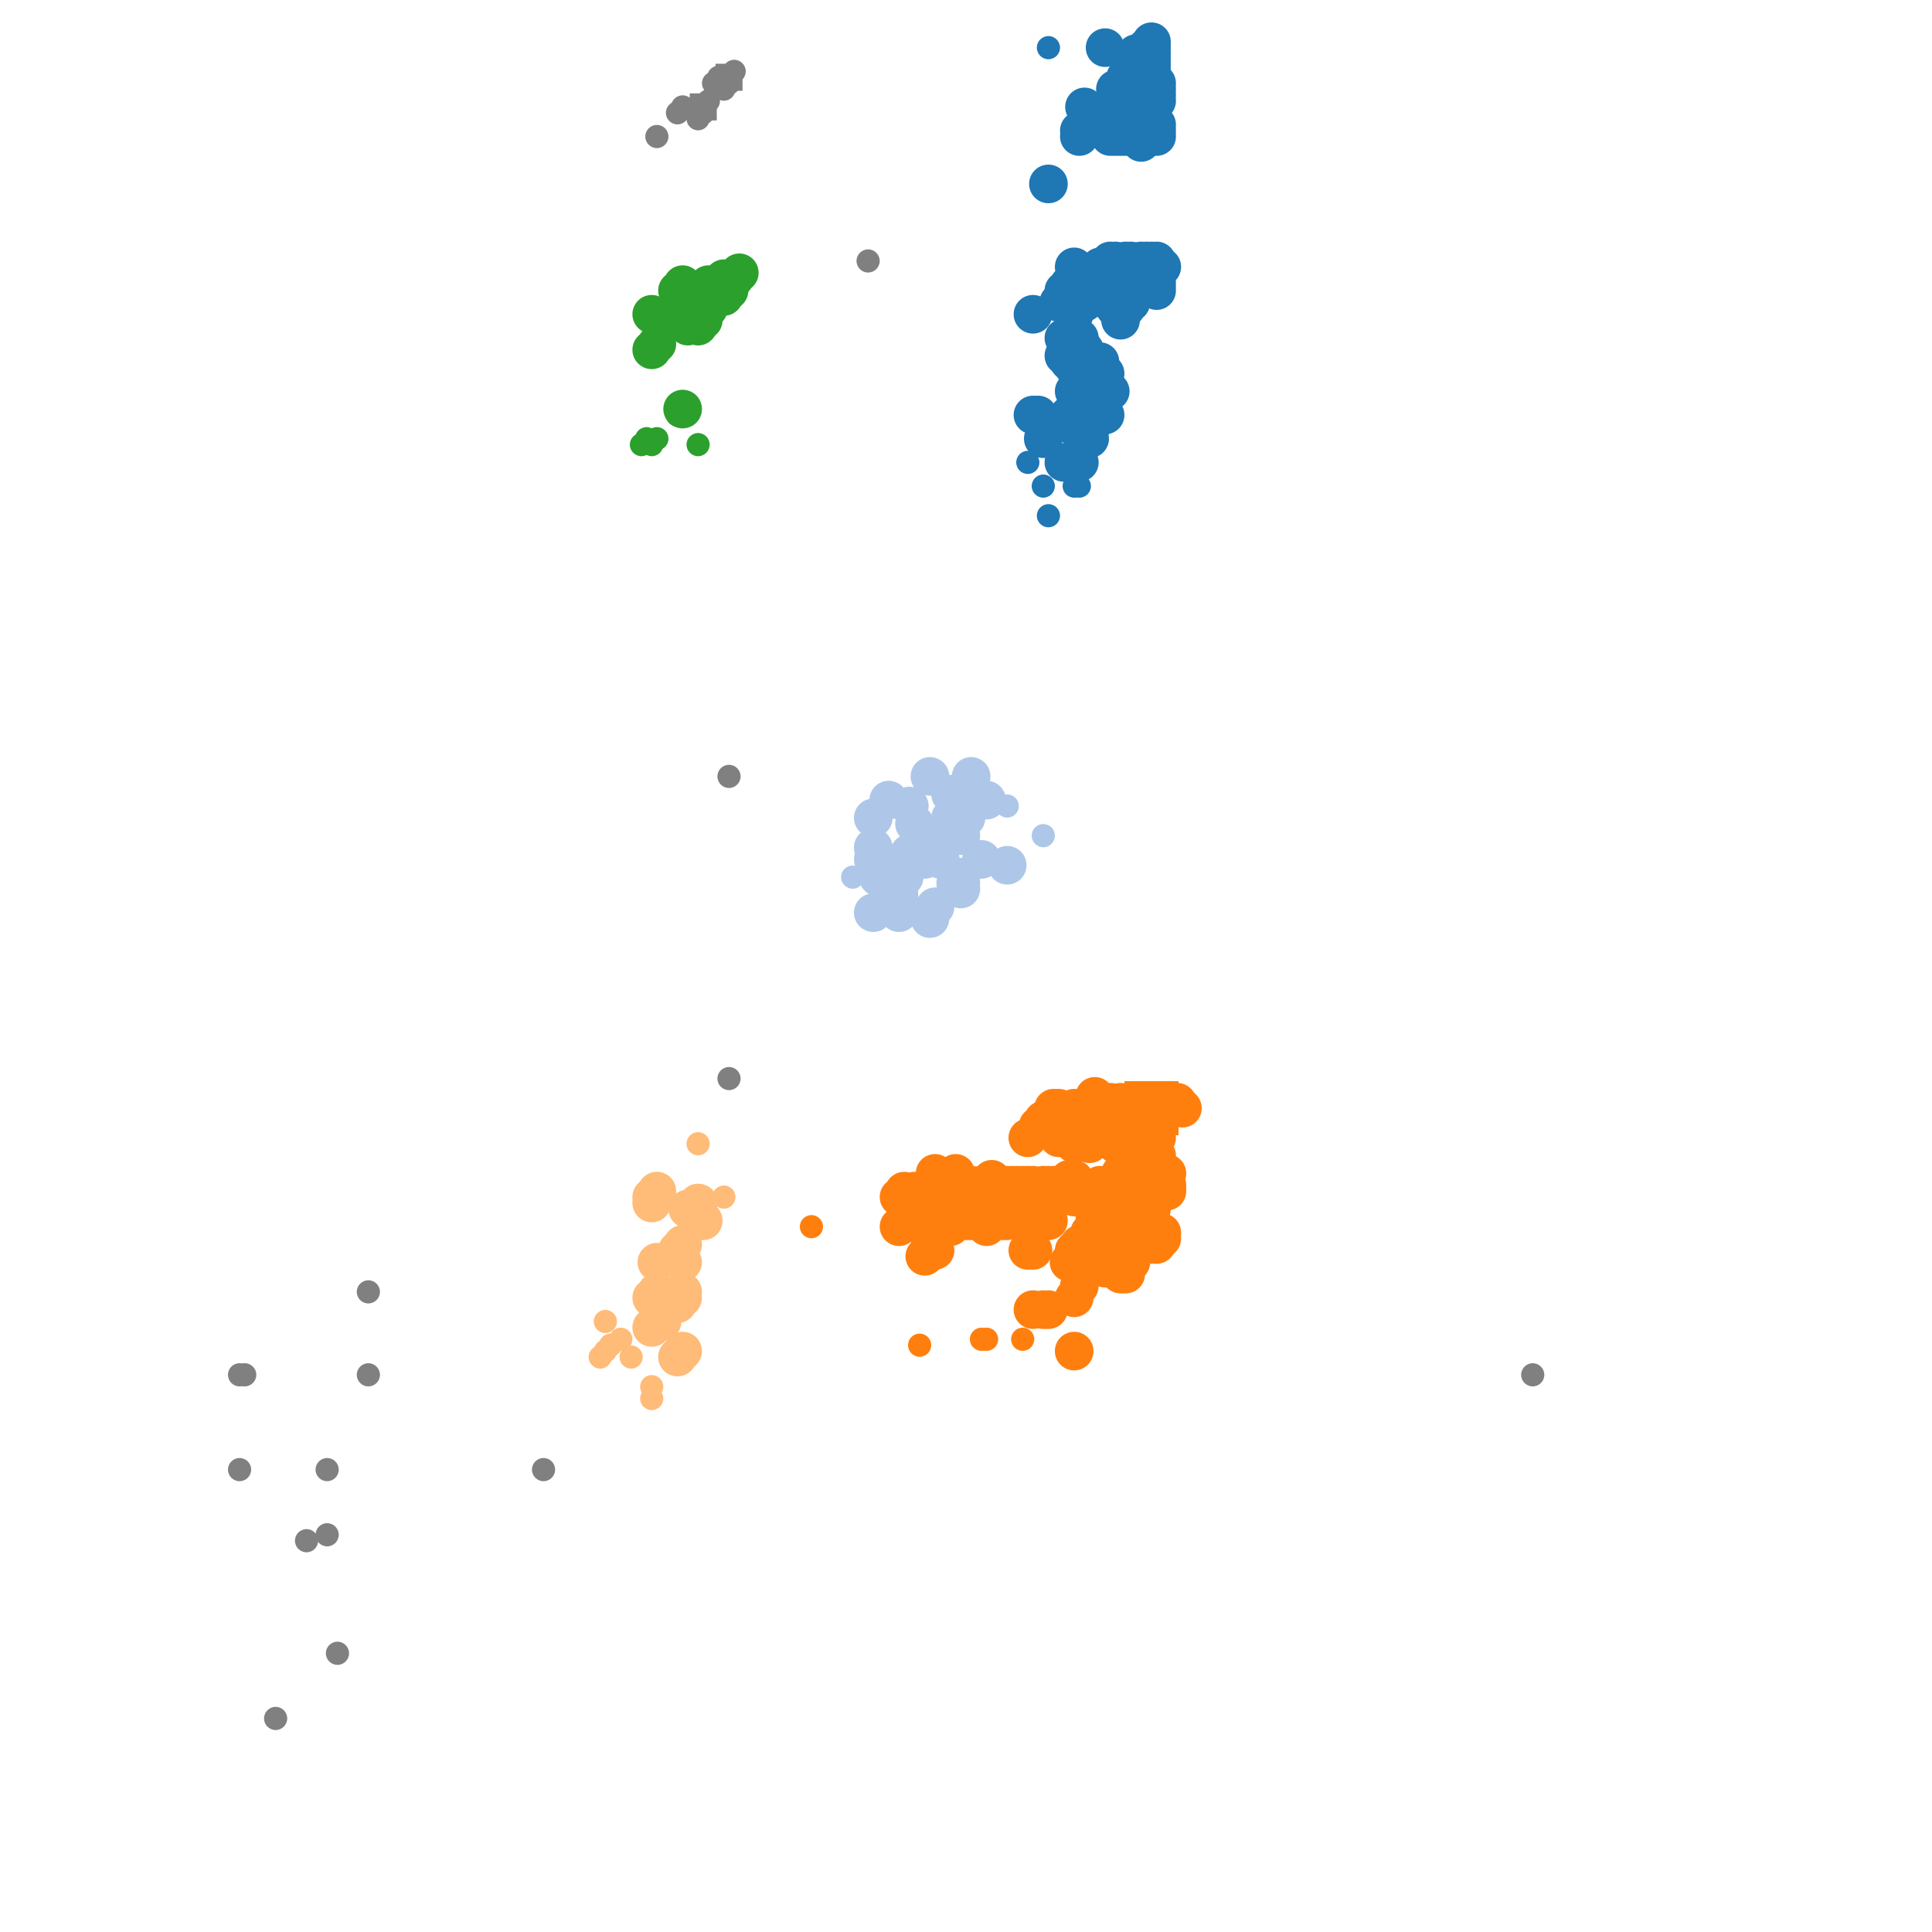 <?xml version="1.0" standalone="no"?><!DOCTYPE svg PUBLIC "-//W3C//DTD SVG 1.1//EN" "http://www.w3.org/Graphics/SVG/1.1/DTD/svg11.dtd"><svg width="500" height="500" id="draw_area" version="1.1" xmlns="http://www.w3.org/2000/svg" xmlns:xlink="http://www.w3.org/1999/xlink"><defs xmlns="http://www.w3.org/1999/xhtml"><style type="text/css"><![CDATA[.btn { -webkit-box-shadow: rgb(220, 236, 251) 0px 1px 0px 0px; border: 1px solid rgb(132, 187, 243); display: inline-block; margin-left: 15px; color: rgb(255, 255, 255); font-size: 15px; font-style: normal; height: 40px; line-height: 30px; width: 100px; text-decoration: none; text-align: center; font-family: "Open Sans", sans-serif; background-color: rgb(64, 160, 255); }.btn:hover { border: 1px solid rgb(132, 187, 243); background-color: rgb(41, 148, 255); }body { font-family: "Open Sans", sans-serif; font-size: 14px; }.slider .axis { -webkit-user-select: none; }.slider .axis .domain { fill: none; stroke: rgb(0, 0, 0); stroke-opacity: 0.3; stroke-width: 10px; stroke-linecap: round; }.slider .axis .halo { fill: none; stroke: rgb(221, 221, 221); stroke-width: 8px; stroke-linecap: round; }.slider .handle { fill: rgb(255, 255, 255); stroke: rgb(0, 0, 0); stroke-opacity: 0.5; stroke-width: 1.25px; pointer-events: none; }.slider { margin-left: 5%; }.axis path, .axis line { fill: none; stroke: rgb(0, 0, 0); shape-rendering: crispedges; }.core { stroke: rgb(0, 0, 0); stroke-width: 1.5px; }.reachable { stroke: rgb(0, 0, 0); stroke-width: 1.5px; opacity: 0.9; }.outlier { opacity: 0.75; }.tooltip { position: absolute; pointer-events: none; color: white; padding: 0.3% 0.5%; font-size: 12px; left: 0px; top: 0px; border-top-left-radius: 2px; border-top-right-radius: 2px; border-bottom-right-radius: 2px; border-bottom-left-radius: 2px; background: blue; }.legend rect { fill: rgb(255, 255, 255); stroke: rgb(0, 0, 0); opacity: 0.8; }table { text-align: center; }]]></style></defs><g transform="translate(50,20)"><rect width="400" height="460" style="fill: none; pointer-events: all;"></rect><g><circle cx="34.667" cy="360.333" r="3" class="outlier" style="fill: rgb(128, 128, 128);"></circle><circle cx="12" cy="360.333" r="3" class="outlier" style="fill: rgb(128, 128, 128);"></circle><circle cx="174.667" cy="47.533" r="3" class="outlier" style="fill: rgb(128, 128, 128);"></circle><circle cx="90.667" cy="360.333" r="3" class="outlier" style="fill: rgb(128, 128, 128);"></circle><circle cx="13.333" cy="335.8" r="3" class="outlier" style="fill: rgb(128, 128, 128);"></circle><circle cx="120" cy="15.333" r="3" class="outlier" style="fill: rgb(128, 128, 128);"></circle><circle cx="126.667" cy="7.667" r="3" class="outlier" style="fill: rgb(128, 128, 128);"></circle><circle cx="125.333" cy="9.2" r="3" class="outlier" style="fill: rgb(128, 128, 128);"></circle><circle cx="12" cy="335.8" r="3" class="outlier" style="fill: rgb(128, 128, 128);"></circle><circle cx="130.667" cy="10.733" r="3" class="outlier" style="fill: rgb(128, 128, 128);"></circle><circle cx="132" cy="9.2" r="3" class="outlier" style="fill: rgb(128, 128, 128);"></circle><circle cx="137.333" cy="3.067" r="3" class="outlier" style="fill: rgb(128, 128, 128);"></circle><circle cx="45.333" cy="314.333" r="3" class="outlier" style="fill: rgb(128, 128, 128);"></circle><circle cx="138.667" cy="180.933" r="3" class="outlier" style="fill: rgb(128, 128, 128);"></circle><circle cx="138.667" cy="259.133" r="3" class="outlier" style="fill: rgb(128, 128, 128);"></circle><circle cx="136" cy="0" r="3" class="outlier" style="fill: rgb(128, 128, 128);"></circle><circle cx="134.667" cy="1.533" r="3" class="outlier" style="fill: rgb(128, 128, 128);"></circle><circle cx="130.667" cy="-44.467" r="3" class="outlier" style="fill: rgb(128, 128, 128);"></circle><circle cx="138.667" cy="1.533" r="3" class="outlier" style="fill: rgb(128, 128, 128);"></circle><circle cx="130.667" cy="9.2" r="3" class="outlier" style="fill: rgb(128, 128, 128);"></circle><circle cx="34.667" cy="377.2" r="3" class="outlier" style="fill: rgb(128, 128, 128);"></circle><circle cx="37.333" cy="407.867" r="3" class="outlier" style="fill: rgb(128, 128, 128);"></circle><circle cx="21.333" cy="424.733" r="3" class="outlier" style="fill: rgb(128, 128, 128);"></circle><circle cx="29.333" cy="378.733" r="3" class="outlier" style="fill: rgb(128, 128, 128);"></circle><circle cx="133.333" cy="6.133" r="3" class="outlier" style="fill: rgb(128, 128, 128);"></circle><circle cx="346.667" cy="335.8" r="3" class="outlier" style="fill: rgb(128, 128, 128);"></circle><circle cx="45.333" cy="335.8" r="3" class="outlier" style="fill: rgb(128, 128, 128);"></circle><circle cx="137.333" cy="1.533" r="3" class="outlier" style="fill: rgb(128, 128, 128);"></circle><circle cx="138.667" cy="-53.667" r="3" class="outlier" style="fill: rgb(128, 128, 128);"></circle><circle cx="140" cy="-1.533" r="3" class="outlier" style="fill: rgb(128, 128, 128);"></circle><circle cx="138.667" cy="0" r="3" class="outlier" style="fill: rgb(128, 128, 128);"></circle><circle cx="132" cy="7.667" r="3" class="outlier" style="fill: rgb(128, 128, 128);"></circle><rect x="128.5" y="57.833" width="7" height="7" style="fill: rgb(128, 128, 128);"></rect><rect x="136.5" y="48.633" width="7" height="7" style="fill: rgb(128, 128, 128);"></rect><rect x="244.5" y="-3.5" width="7" height="7" style="fill: rgb(128, 128, 128);"></rect><rect x="135.167" y="50.167" width="7" height="7" style="fill: rgb(128, 128, 128);"></rect><rect x="135.167" y="-3.5" width="7" height="7" style="fill: rgb(128, 128, 128);"></rect><rect x="244.5" y="1.1" width="7" height="7" style="fill: rgb(128, 128, 128);"></rect><rect x="128.5" y="4.167" width="7" height="7" style="fill: rgb(128, 128, 128);"></rect><rect x="121.833" y="327.7" width="7" height="7" style="fill: rgb(128, 128, 128);"></rect><rect x="123.167" y="326.167" width="7" height="7" style="fill: rgb(128, 128, 128);"></rect><rect x="244.5" y="263.3" width="7" height="7" style="fill: rgb(128, 128, 128);"></rect><circle r="5" cx="228" cy="81.267" class="core" style="fill: rgb(31, 119, 180);"></circle><circle r="5" cx="236" cy="76.667" class="core" style="fill: rgb(31, 119, 180);"></circle><circle r="5" cx="230.667" cy="56.733" class="core" style="fill: rgb(31, 119, 180);"></circle><circle r="5" cx="229.333" cy="67.467" class="core" style="fill: rgb(31, 119, 180);"></circle><circle r="5" cx="230.667" cy="70.533" class="core" style="fill: rgb(31, 119, 180);"></circle><circle r="5" cx="225.333" cy="67.467" class="core" style="fill: rgb(31, 119, 180);"></circle><circle r="5" cx="217.333" cy="87.4" class="core" style="fill: rgb(31, 119, 180);"></circle><circle r="5" cx="228" cy="70.533" class="core" style="fill: rgb(31, 119, 180);"></circle><circle r="5" cx="233.333" cy="73.6" class="core" style="fill: rgb(31, 119, 180);"></circle><circle r="5" cx="234.667" cy="73.6" class="core" style="fill: rgb(31, 119, 180);"></circle><circle r="5" cx="228" cy="90.467" class="core" style="fill: rgb(31, 119, 180);"></circle><circle r="5" cx="234.667" cy="81.267" class="core" style="fill: rgb(31, 119, 180);"></circle><circle r="5" cx="228" cy="58.267" class="core" style="fill: rgb(31, 119, 180);"></circle><circle r="5" cx="234.667" cy="76.667" class="core" style="fill: rgb(31, 119, 180);"></circle><circle r="5" cx="228" cy="75.133" class="core" style="fill: rgb(31, 119, 180);"></circle><circle r="5" cx="237.333" cy="81.267" class="core" style="fill: rgb(31, 119, 180);"></circle><circle r="5" cx="180" cy="187.067" class="core" style="fill: rgb(174, 199, 232);"></circle><circle r="5" cx="221.333" cy="318.933" class="core" style="fill: rgb(255, 127, 14);"></circle><circle r="5" cx="220" cy="318.933" class="core" style="fill: rgb(255, 127, 14);"></circle><circle r="5" cx="217.333" cy="318.933" class="core" style="fill: rgb(255, 127, 14);"></circle><circle r="5" cx="220" cy="93.533" class="core" style="fill: rgb(31, 119, 180);"></circle><circle r="5" cx="225.333" cy="72.067" class="core" style="fill: rgb(31, 119, 180);"></circle><circle r="5" cx="228" cy="329.667" class="core" style="fill: rgb(255, 127, 14);"></circle><circle r="5" cx="232" cy="93.533" class="core" style="fill: rgb(31, 119, 180);"></circle><circle r="5" cx="186.667" cy="193.2" class="core" style="fill: rgb(174, 199, 232);"></circle><circle r="5" cx="229.333" cy="99.667" class="core" style="fill: rgb(31, 119, 180);"></circle><circle r="5" cx="236" cy="87.4" class="core" style="fill: rgb(31, 119, 180);"></circle><circle r="5" cx="229.333" cy="85.867" class="core" style="fill: rgb(31, 119, 180);"></circle><circle r="5" cx="229.333" cy="303.6" class="core" style="fill: rgb(255, 127, 14);"></circle><circle r="5" cx="228" cy="73.6" class="core" style="fill: rgb(31, 119, 180);"></circle><circle r="5" cx="229.333" cy="70.533" class="core" style="fill: rgb(31, 119, 180);"></circle><circle r="5" cx="225.333" cy="99.667" class="core" style="fill: rgb(31, 119, 180);"></circle><circle r="5" cx="118.667" cy="323.533" class="core" style="fill: rgb(255, 187, 120);"></circle><circle r="5" cx="226.667" cy="87.4" class="core" style="fill: rgb(31, 119, 180);"></circle><circle r="5" cx="229.333" cy="73.6" class="core" style="fill: rgb(31, 119, 180);"></circle><circle r="5" cx="229.333" cy="90.467" class="core" style="fill: rgb(31, 119, 180);"></circle><circle r="5" cx="226.667" cy="73.6" class="core" style="fill: rgb(31, 119, 180);"></circle><circle r="5" cx="224" cy="58.267" class="core" style="fill: rgb(31, 119, 180);"></circle><circle r="5" cx="228" cy="61.333" class="core" style="fill: rgb(31, 119, 180);"></circle><circle r="5" cx="233.333" cy="81.267" class="core" style="fill: rgb(31, 119, 180);"></circle><circle r="5" cx="233.333" cy="88.933" class="core" style="fill: rgb(31, 119, 180);"></circle><circle r="5" cx="218.667" cy="87.4" class="core" style="fill: rgb(31, 119, 180);"></circle><circle r="5" cx="126.667" cy="85.867" class="core" style="fill: rgb(44, 160, 44);"></circle><circle r="5" cx="190.667" cy="180.933" class="core" style="fill: rgb(174, 199, 232);"></circle><circle r="5" cx="190.667" cy="292.867" class="core" style="fill: rgb(255, 127, 14);"></circle><circle r="5" cx="230.667" cy="58.267" class="core" style="fill: rgb(31, 119, 180);"></circle><circle r="5" cx="230.667" cy="7.667" class="core" style="fill: rgb(31, 119, 180);"></circle><circle r="5" cx="229.333" cy="312.8" class="core" style="fill: rgb(255, 127, 14);"></circle><circle r="5" cx="118.667" cy="70.533" class="core" style="fill: rgb(44, 160, 44);"></circle><circle r="5" cx="240" cy="309.733" class="core" style="fill: rgb(255, 127, 14);"></circle><circle r="5" cx="228" cy="49.067" class="core" style="fill: rgb(31, 119, 180);"></circle><circle r="5" cx="229.333" cy="13.8" class="core" style="fill: rgb(31, 119, 180);"></circle><circle r="5" cx="192" cy="303.6" class="core" style="fill: rgb(255, 127, 14);"></circle><circle r="5" cx="236" cy="53.667" class="core" style="fill: rgb(31, 119, 180);"></circle><circle r="5" cx="230.667" cy="305.133" class="core" style="fill: rgb(255, 127, 14);"></circle><circle r="5" cx="229.333" cy="302.067" class="core" style="fill: rgb(255, 127, 14);"></circle><circle r="5" cx="229.333" cy="15.333" class="core" style="fill: rgb(31, 119, 180);"></circle><circle r="5" cx="120" cy="69" class="core" style="fill: rgb(44, 160, 44);"></circle><circle r="5" cx="196" cy="297.467" class="core" style="fill: rgb(255, 127, 14);"></circle><circle r="5" cx="228" cy="303.6" class="core" style="fill: rgb(255, 127, 14);"></circle><circle r="5" cx="198.667" cy="289.8" class="core" style="fill: rgb(255, 127, 14);"></circle><circle r="5" cx="233.333" cy="50.6" class="core" style="fill: rgb(31, 119, 180);"></circle><circle r="5" cx="236" cy="297.467" class="core" style="fill: rgb(255, 127, 14);"></circle><circle r="5" cx="190.667" cy="217.733" class="core" style="fill: rgb(174, 199, 232);"></circle><circle r="5" cx="216" cy="289.8" class="core" style="fill: rgb(255, 127, 14);"></circle><circle r="5" cx="234.667" cy="50.6" class="core" style="fill: rgb(31, 119, 180);"></circle><circle r="5" cx="234.667" cy="49.067" class="core" style="fill: rgb(31, 119, 180);"></circle><circle r="5" cx="228" cy="289.8" class="core" style="fill: rgb(255, 127, 14);"></circle><circle r="5" cx="192" cy="214.667" class="core" style="fill: rgb(174, 199, 232);"></circle><circle r="5" cx="125.333" cy="62.867" class="core" style="fill: rgb(44, 160, 44);"></circle><circle r="5" cx="126.667" cy="61.333" class="core" style="fill: rgb(44, 160, 44);"></circle><circle r="5" cx="226.667" cy="306.667" class="core" style="fill: rgb(255, 127, 14);"></circle><circle r="5" cx="217.333" cy="61.333" class="core" style="fill: rgb(31, 119, 180);"></circle><circle r="5" cx="240" cy="6.133" class="core" style="fill: rgb(31, 119, 180);"></circle><circle r="5" cx="232" cy="299" class="core" style="fill: rgb(255, 127, 14);"></circle><circle r="5" cx="128" cy="64.4" class="core" style="fill: rgb(44, 160, 44);"></circle><circle r="5" cx="249.333" cy="3.067" class="core" style="fill: rgb(31, 119, 180);"></circle><circle r="5" cx="242.667" cy="288.267" class="core" style="fill: rgb(255, 127, 14);"></circle><circle r="5" cx="249.333" cy="12.267" class="core" style="fill: rgb(31, 119, 180);"></circle><circle r="5" cx="225.333" cy="55.2" class="core" style="fill: rgb(31, 119, 180);"></circle><circle r="5" cx="228" cy="55.2" class="core" style="fill: rgb(31, 119, 180);"></circle><circle r="5" cx="130.667" cy="292.867" class="core" style="fill: rgb(255, 187, 120);"></circle><circle r="5" cx="128" cy="292.867" class="core" style="fill: rgb(255, 187, 120);"></circle><circle r="5" cx="240" cy="62.867" class="core" style="fill: rgb(31, 119, 180);"></circle><circle r="5" cx="240" cy="4.6" class="core" style="fill: rgb(31, 119, 180);"></circle><circle r="5" cx="201.333" cy="288.267" class="core" style="fill: rgb(255, 127, 14);"></circle><circle r="5" cx="229.333" cy="305.133" class="core" style="fill: rgb(255, 127, 14);"></circle><circle r="5" cx="130.667" cy="64.4" class="core" style="fill: rgb(44, 160, 44);"></circle><circle r="5" cx="137.333" cy="56.733" class="core" style="fill: rgb(44, 160, 44);"></circle><circle r="5" cx="241.333" cy="283.667" class="core" style="fill: rgb(255, 127, 14);"></circle><circle r="5" cx="240" cy="283.667" class="core" style="fill: rgb(255, 127, 14);"></circle><circle r="5" cx="238.667" cy="288.267" class="core" style="fill: rgb(255, 127, 14);"></circle><circle r="5" cx="198.667" cy="210.067" class="core" style="fill: rgb(174, 199, 232);"></circle><circle r="5" cx="248" cy="295.933" class="core" style="fill: rgb(255, 127, 14);"></circle><circle r="5" cx="198.667" cy="208.533" class="core" style="fill: rgb(174, 199, 232);"></circle><circle r="5" cx="190.667" cy="300.533" class="core" style="fill: rgb(255, 127, 14);"></circle><circle r="5" cx="192" cy="299" class="core" style="fill: rgb(255, 127, 14);"></circle><circle r="5" cx="189.333" cy="305.133" class="core" style="fill: rgb(255, 127, 14);"></circle><circle r="5" cx="209.333" cy="295.933" class="core" style="fill: rgb(255, 127, 14);"></circle><circle r="5" cx="118.667" cy="291.333" class="core" style="fill: rgb(255, 187, 120);"></circle><circle r="5" cx="132" cy="62.867" class="core" style="fill: rgb(44, 160, 44);"></circle><circle r="5" cx="216" cy="303.6" class="core" style="fill: rgb(255, 127, 14);"></circle><circle r="5" cx="238.667" cy="3.067" class="core" style="fill: rgb(31, 119, 180);"></circle><circle r="5" cx="118.667" cy="315.867" class="core" style="fill: rgb(255, 187, 120);"></circle><circle r="5" cx="225.333" cy="268.333" class="core" style="fill: rgb(255, 127, 14);"></circle><circle r="5" cx="224" cy="274.467" class="core" style="fill: rgb(255, 127, 14);"></circle><circle r="5" cx="236" cy="49.067" class="core" style="fill: rgb(31, 119, 180);"></circle><circle r="5" cx="244" cy="294.4" class="core" style="fill: rgb(255, 127, 14);"></circle><circle r="5" cx="125.333" cy="55.2" class="core" style="fill: rgb(44, 160, 44);"></circle><circle r="5" cx="245.333" cy="7.667" class="core" style="fill: rgb(31, 119, 180);"></circle><circle r="5" cx="221.333" cy="295.933" class="core" style="fill: rgb(255, 127, 14);"></circle><circle r="5" cx="234.667" cy="295.933" class="core" style="fill: rgb(255, 127, 14);"></circle><circle r="5" cx="228" cy="315.867" class="core" style="fill: rgb(255, 127, 14);"></circle><circle r="5" cx="248" cy="268.333" class="core" style="fill: rgb(255, 127, 14);"></circle><circle r="5" cx="237.333" cy="13.8" class="core" style="fill: rgb(31, 119, 180);"></circle><circle r="5" cx="248" cy="12.267" class="core" style="fill: rgb(31, 119, 180);"></circle><circle r="5" cx="237.333" cy="268.333" class="core" style="fill: rgb(255, 127, 14);"></circle><circle r="5" cx="238.667" cy="9.2" class="core" style="fill: rgb(31, 119, 180);"></circle><circle r="5" cx="237.333" cy="274.467" class="core" style="fill: rgb(255, 127, 14);"></circle><circle r="5" cx="232" cy="276" class="core" style="fill: rgb(255, 127, 14);"></circle><circle r="5" cx="130.667" cy="291.333" class="core" style="fill: rgb(255, 187, 120);"></circle><circle r="5" cx="237.333" cy="9.2" class="core" style="fill: rgb(31, 119, 180);"></circle><circle r="5" cx="248" cy="292.867" class="core" style="fill: rgb(255, 127, 14);"></circle><circle r="5" cx="241.333" cy="274.467" class="core" style="fill: rgb(255, 127, 14);"></circle><circle r="5" cx="241.333" cy="300.533" class="core" style="fill: rgb(255, 127, 14);"></circle><circle r="5" cx="130.667" cy="295.933" class="core" style="fill: rgb(255, 187, 120);"></circle><circle r="5" cx="228" cy="53.667" class="core" style="fill: rgb(31, 119, 180);"></circle><circle r="5" cx="241.333" cy="4.6" class="core" style="fill: rgb(31, 119, 180);"></circle><circle r="5" cx="245.333" cy="9.2" class="core" style="fill: rgb(31, 119, 180);"></circle><circle r="5" cx="184" cy="295.933" class="core" style="fill: rgb(255, 127, 14);"></circle><circle r="5" cx="141.333" cy="50.6" class="core" style="fill: rgb(44, 160, 44);"></circle><circle r="5" cx="202.667" cy="288.267" class="core" style="fill: rgb(255, 127, 14);"></circle><circle r="5" cx="241.333" cy="266.8" class="core" style="fill: rgb(255, 127, 14);"></circle><circle r="5" cx="240" cy="308.2" class="core" style="fill: rgb(255, 127, 14);"></circle><circle r="5" cx="249.333" cy="1.533" class="core" style="fill: rgb(31, 119, 180);"></circle><circle r="5" cx="238.667" cy="7.667" class="core" style="fill: rgb(31, 119, 180);"></circle><circle r="5" cx="194.667" cy="295.933" class="core" style="fill: rgb(255, 127, 14);"></circle><circle r="5" cx="210.667" cy="288.267" class="core" style="fill: rgb(255, 127, 14);"></circle><circle r="5" cx="246.667" cy="302.067" class="core" style="fill: rgb(255, 127, 14);"></circle><circle r="5" cx="249.333" cy="302.067" class="core" style="fill: rgb(255, 127, 14);"></circle><circle r="5" cx="248" cy="302.067" class="core" style="fill: rgb(255, 127, 14);"></circle><circle r="5" cx="226.667" cy="274.467" class="core" style="fill: rgb(255, 127, 14);"></circle><circle r="5" cx="213.333" cy="286.733" class="core" style="fill: rgb(255, 127, 14);"></circle><circle r="5" cx="120" cy="314.333" class="core" style="fill: rgb(255, 187, 120);"></circle><circle r="5" cx="237.333" cy="58.267" class="core" style="fill: rgb(31, 119, 180);"></circle><circle r="5" cx="244" cy="52.133" class="core" style="fill: rgb(31, 119, 180);"></circle><circle r="5" cx="128" cy="55.2" class="core" style="fill: rgb(44, 160, 44);"></circle><circle r="5" cx="120" cy="322" class="core" style="fill: rgb(255, 187, 120);"></circle><circle r="5" cx="120" cy="288.267" class="core" style="fill: rgb(255, 187, 120);"></circle><circle r="5" cx="126.667" cy="314.333" class="core" style="fill: rgb(255, 187, 120);"></circle><circle r="5" cx="249.333" cy="55.2" class="core" style="fill: rgb(31, 119, 180);"></circle><circle r="5" cx="197.333" cy="208.533" class="core" style="fill: rgb(174, 199, 232);"></circle><circle r="5" cx="221.333" cy="286.733" class="core" style="fill: rgb(255, 127, 14);"></circle><circle r="5" cx="234.667" cy="268.333" class="core" style="fill: rgb(255, 127, 14);"></circle><circle r="5" cx="189.333" cy="288.267" class="core" style="fill: rgb(255, 127, 14);"></circle><circle r="5" cx="197.333" cy="283.667" class="core" style="fill: rgb(255, 127, 14);"></circle><circle r="5" cx="192" cy="283.667" class="core" style="fill: rgb(255, 127, 14);"></circle><circle r="5" cx="192" cy="289.8" class="core" style="fill: rgb(255, 127, 14);"></circle><circle r="5" cx="182.667" cy="297.467" class="core" style="fill: rgb(255, 127, 14);"></circle><circle r="5" cx="184" cy="288.267" class="core" style="fill: rgb(255, 127, 14);"></circle><circle r="5" cx="244" cy="274.467" class="core" style="fill: rgb(255, 127, 14);"></circle><circle r="5" cx="244" cy="268.333" class="core" style="fill: rgb(255, 127, 14);"></circle><circle r="5" cx="221.333" cy="27.6" class="core" style="fill: rgb(31, 119, 180);"></circle><circle r="5" cx="233.333" cy="263.733" class="core" style="fill: rgb(255, 127, 14);"></circle><circle r="5" cx="221.333" cy="269.867" class="core" style="fill: rgb(255, 127, 14);"></circle><circle r="5" cx="220" cy="269.867" class="core" style="fill: rgb(255, 127, 14);"></circle><circle r="5" cx="228" cy="276" class="core" style="fill: rgb(255, 127, 14);"></circle><circle r="5" cx="205.333" cy="295.933" class="core" style="fill: rgb(255, 127, 14);"></circle><circle r="5" cx="238.667" cy="55.2" class="core" style="fill: rgb(31, 119, 180);"></circle><circle r="5" cx="133.333" cy="53.667" class="core" style="fill: rgb(44, 160, 44);"></circle><circle r="5" cx="246.667" cy="299" class="core" style="fill: rgb(255, 127, 14);"></circle><circle r="5" cx="196" cy="289.8" class="core" style="fill: rgb(255, 127, 14);"></circle><circle r="5" cx="237.333" cy="15.333" class="core" style="fill: rgb(31, 119, 180);"></circle><circle r="5" cx="137.333" cy="53.667" class="core" style="fill: rgb(44, 160, 44);"></circle><circle r="5" cx="222.667" cy="286.733" class="core" style="fill: rgb(255, 127, 14);"></circle><circle r="5" cx="241.333" cy="309.733" class="core" style="fill: rgb(255, 127, 14);"></circle><circle r="5" cx="238.667" cy="15.333" class="core" style="fill: rgb(31, 119, 180);"></circle><circle r="5" cx="240" cy="265.267" class="core" style="fill: rgb(255, 127, 14);"></circle><circle r="5" cx="237.333" cy="306.667" class="core" style="fill: rgb(255, 127, 14);"></circle><circle r="5" cx="250.667" cy="299" class="core" style="fill: rgb(255, 127, 14);"></circle><circle r="5" cx="234.667" cy="286.733" class="core" style="fill: rgb(255, 127, 14);"></circle><circle r="5" cx="238.667" cy="59.8" class="core" style="fill: rgb(31, 119, 180);"></circle><circle r="5" cx="242.667" cy="50.6" class="core" style="fill: rgb(31, 119, 180);"></circle><circle r="5" cx="248" cy="288.267" class="core" style="fill: rgb(255, 127, 14);"></circle><circle r="5" cx="240" cy="59.8" class="core" style="fill: rgb(31, 119, 180);"></circle><circle r="5" cx="225.333" cy="274.467" class="core" style="fill: rgb(255, 127, 14);"></circle><circle r="5" cx="250.667" cy="266.8" class="core" style="fill: rgb(255, 127, 14);"></circle><circle r="5" cx="249.333" cy="52.133" class="core" style="fill: rgb(31, 119, 180);"></circle><circle r="5" cx="249.333" cy="6.133" class="core" style="fill: rgb(31, 119, 180);"></circle><circle r="5" cx="197.333" cy="292.867" class="core" style="fill: rgb(255, 127, 14);"></circle><circle r="5" cx="246.667" cy="12.267" class="core" style="fill: rgb(31, 119, 180);"></circle><circle r="5" cx="254.667" cy="265.267" class="core" style="fill: rgb(255, 127, 14);"></circle><circle r="5" cx="196" cy="294.4" class="core" style="fill: rgb(255, 127, 14);"></circle><circle r="5" cx="236" cy="308.2" class="core" style="fill: rgb(255, 127, 14);"></circle><circle r="5" cx="241.333" cy="1.533" class="core" style="fill: rgb(31, 119, 180);"></circle><circle r="5" cx="209.333" cy="294.4" class="core" style="fill: rgb(255, 127, 14);"></circle><circle r="5" cx="237.333" cy="265.267" class="core" style="fill: rgb(255, 127, 14);"></circle><circle r="5" cx="234.667" cy="306.667" class="core" style="fill: rgb(255, 127, 14);"></circle><circle r="5" cx="241.333" cy="299" class="core" style="fill: rgb(255, 127, 14);"></circle><circle r="5" cx="240" cy="291.333" class="core" style="fill: rgb(255, 127, 14);"></circle><circle r="5" cx="238.667" cy="56.733" class="core" style="fill: rgb(31, 119, 180);"></circle><circle r="5" cx="241.333" cy="53.667" class="core" style="fill: rgb(31, 119, 180);"></circle><circle r="5" cx="182.667" cy="289.8" class="core" style="fill: rgb(255, 127, 14);"></circle><circle r="5" cx="246.667" cy="288.267" class="core" style="fill: rgb(255, 127, 14);"></circle><circle r="5" cx="252" cy="288.267" class="core" style="fill: rgb(255, 127, 14);"></circle><circle r="5" cx="244" cy="288.267" class="core" style="fill: rgb(255, 127, 14);"></circle><circle r="5" cx="241.333" cy="0" class="core" style="fill: rgb(31, 119, 180);"></circle><circle r="5" cx="212" cy="288.267" class="core" style="fill: rgb(255, 127, 14);"></circle><circle r="5" cx="220" cy="286.733" class="core" style="fill: rgb(255, 127, 14);"></circle><circle r="5" cx="236" cy="286.733" class="core" style="fill: rgb(255, 127, 14);"></circle><circle r="5" cx="238.667" cy="274.467" class="core" style="fill: rgb(255, 127, 14);"></circle><circle r="5" cx="190.667" cy="289.8" class="core" style="fill: rgb(255, 127, 14);"></circle><circle r="5" cx="118.667" cy="289.8" class="core" style="fill: rgb(255, 187, 120);"></circle><circle r="5" cx="197.333" cy="286.733" class="core" style="fill: rgb(255, 127, 14);"></circle><circle r="5" cx="237.333" cy="266.8" class="core" style="fill: rgb(255, 127, 14);"></circle><circle r="5" cx="214.667" cy="286.733" class="core" style="fill: rgb(255, 127, 14);"></circle><circle r="5" cx="242.667" cy="292.867" class="core" style="fill: rgb(255, 127, 14);"></circle><circle r="5" cx="222.667" cy="266.8" class="core" style="fill: rgb(255, 127, 14);"></circle><circle r="5" cx="249.333" cy="274.467" class="core" style="fill: rgb(255, 127, 14);"></circle><circle r="5" cx="241.333" cy="268.333" class="core" style="fill: rgb(255, 127, 14);"></circle><circle r="5" cx="245.333" cy="49.067" class="core" style="fill: rgb(31, 119, 180);"></circle><circle r="5" cx="256" cy="266.8" class="core" style="fill: rgb(255, 127, 14);"></circle><circle r="5" cx="242.667" cy="274.467" class="core" style="fill: rgb(255, 127, 14);"></circle><circle r="5" cx="236" cy="274.467" class="core" style="fill: rgb(255, 127, 14);"></circle><circle r="5" cx="228" cy="266.8" class="core" style="fill: rgb(255, 127, 14);"></circle><circle r="5" cx="240" cy="61.333" class="core" style="fill: rgb(31, 119, 180);"></circle><circle r="5" cx="233.333" cy="268.333" class="core" style="fill: rgb(255, 127, 14);"></circle><circle r="5" cx="242.667" cy="13.8" class="core" style="fill: rgb(31, 119, 180);"></circle><circle r="5" cx="240" cy="9.2" class="core" style="fill: rgb(31, 119, 180);"></circle><circle r="5" cx="240" cy="306.667" class="core" style="fill: rgb(255, 127, 14);"></circle><circle r="5" cx="240" cy="271.4" class="core" style="fill: rgb(255, 127, 14);"></circle><circle r="5" cx="205.333" cy="294.4" class="core" style="fill: rgb(255, 127, 14);"></circle><circle r="5" cx="126.667" cy="315.867" class="core" style="fill: rgb(255, 187, 120);"></circle><circle r="5" cx="125.333" cy="303.6" class="core" style="fill: rgb(255, 187, 120);"></circle><circle r="5" cx="217.333" cy="286.733" class="core" style="fill: rgb(255, 127, 14);"></circle><circle r="5" cx="208" cy="294.4" class="core" style="fill: rgb(255, 127, 14);"></circle><circle r="5" cx="242.667" cy="58.267" class="core" style="fill: rgb(31, 119, 180);"></circle><circle r="5" cx="205.333" cy="297.467" class="core" style="fill: rgb(255, 127, 14);"></circle><circle r="5" cx="244" cy="-6.133" class="core" style="fill: rgb(31, 119, 180);"></circle><circle r="5" cx="190.667" cy="297.467" class="core" style="fill: rgb(255, 127, 14);"></circle><circle r="5" cx="236" cy="-7.667" class="core" style="fill: rgb(31, 119, 180);"></circle><circle r="5" cx="118.667" cy="61.333" class="core" style="fill: rgb(44, 160, 44);"></circle><circle r="5" cx="238.667" cy="13.8" class="core" style="fill: rgb(31, 119, 180);"></circle><circle r="5" cx="242.667" cy="285.2" class="core" style="fill: rgb(255, 127, 14);"></circle><circle r="5" cx="241.333" cy="50.6" class="core" style="fill: rgb(31, 119, 180);"></circle><circle r="5" cx="202.667" cy="295.933" class="core" style="fill: rgb(255, 127, 14);"></circle><circle r="5" cx="130.667" cy="61.333" class="core" style="fill: rgb(44, 160, 44);"></circle><circle r="5" cx="242.667" cy="7.667" class="core" style="fill: rgb(31, 119, 180);"></circle><circle r="5" cx="237.333" cy="12.267" class="core" style="fill: rgb(31, 119, 180);"></circle><circle r="5" cx="246.667" cy="-3.067" class="core" style="fill: rgb(31, 119, 180);"></circle><circle r="5" cx="198.667" cy="191.667" class="core" style="fill: rgb(174, 199, 232);"></circle><circle r="5" cx="209.333" cy="286.733" class="core" style="fill: rgb(255, 127, 14);"></circle><circle r="5" cx="206.667" cy="294.4" class="core" style="fill: rgb(255, 127, 14);"></circle><circle r="5" cx="216" cy="294.4" class="core" style="fill: rgb(255, 127, 14);"></circle><circle r="5" cx="194.667" cy="286.733" class="core" style="fill: rgb(255, 127, 14);"></circle><circle r="5" cx="129.333" cy="61.333" class="core" style="fill: rgb(44, 160, 44);"></circle><circle r="5" cx="210.667" cy="286.733" class="core" style="fill: rgb(255, 127, 14);"></circle><circle r="5" cx="216" cy="274.467" class="core" style="fill: rgb(255, 127, 14);"></circle><circle r="5" cx="217.333" cy="303.6" class="core" style="fill: rgb(255, 127, 14);"></circle><circle r="5" cx="217.333" cy="294.4" class="core" style="fill: rgb(255, 127, 14);"></circle><circle r="5" cx="224" cy="269.867" class="core" style="fill: rgb(255, 127, 14);"></circle><circle r="5" cx="216" cy="286.733" class="core" style="fill: rgb(255, 127, 14);"></circle><circle r="5" cx="245.333" cy="-6.133" class="core" style="fill: rgb(31, 119, 180);"></circle><circle r="5" cx="134.667" cy="55.2" class="core" style="fill: rgb(44, 160, 44);"></circle><circle r="5" cx="249.333" cy="285.2" class="core" style="fill: rgb(255, 127, 14);"></circle><circle r="5" cx="245.333" cy="50.6" class="core" style="fill: rgb(31, 119, 180);"></circle><circle r="5" cx="246.667" cy="49.067" class="core" style="fill: rgb(31, 119, 180);"></circle><circle r="5" cx="245.333" cy="-4.6" class="core" style="fill: rgb(31, 119, 180);"></circle><circle r="5" cx="241.333" cy="306.667" class="core" style="fill: rgb(255, 127, 14);"></circle><circle r="5" cx="248" cy="50.6" class="core" style="fill: rgb(31, 119, 180);"></circle><circle r="5" cx="212" cy="294.4" class="core" style="fill: rgb(255, 127, 14);"></circle><circle r="5" cx="232" cy="266.8" class="core" style="fill: rgb(255, 127, 14);"></circle><circle r="5" cx="233.333" cy="294.4" class="core" style="fill: rgb(255, 127, 14);"></circle><circle r="5" cx="242.667" cy="265.267" class="core" style="fill: rgb(255, 127, 14);"></circle><circle r="5" cx="246.667" cy="283.667" class="core" style="fill: rgb(255, 127, 14);"></circle><circle r="5" cx="245.333" cy="6.133" class="core" style="fill: rgb(31, 119, 180);"></circle><circle r="5" cx="241.333" cy="295.933" class="core" style="fill: rgb(255, 127, 14);"></circle><circle r="5" cx="245.333" cy="288.267" class="core" style="fill: rgb(255, 127, 14);"></circle><circle r="5" cx="245.333" cy="47.533" class="core" style="fill: rgb(31, 119, 180);"></circle><circle r="5" cx="204" cy="286.733" class="core" style="fill: rgb(255, 127, 14);"></circle><circle r="5" cx="248" cy="283.667" class="core" style="fill: rgb(255, 127, 14);"></circle><circle r="5" cx="248" cy="10.733" class="core" style="fill: rgb(31, 119, 180);"></circle><circle r="5" cx="220" cy="295.933" class="core" style="fill: rgb(255, 127, 14);"></circle><circle r="5" cx="228" cy="285.2" class="core" style="fill: rgb(255, 127, 14);"></circle><circle r="5" cx="241.333" cy="9.2" class="core" style="fill: rgb(31, 119, 180);"></circle><circle r="5" cx="250.667" cy="268.333" class="core" style="fill: rgb(255, 127, 14);"></circle><circle r="5" cx="241.333" cy="59.8" class="core" style="fill: rgb(31, 119, 180);"></circle><circle r="5" cx="182.667" cy="216.2" class="core" style="fill: rgb(174, 199, 232);"></circle><circle r="5" cx="213.333" cy="294.4" class="core" style="fill: rgb(255, 127, 14);"></circle><circle r="5" cx="204" cy="288.267" class="core" style="fill: rgb(255, 127, 14);"></circle><circle r="5" cx="246.667" cy="52.133" class="core" style="fill: rgb(31, 119, 180);"></circle><circle r="5" cx="232" cy="274.467" class="core" style="fill: rgb(255, 127, 14);"></circle><circle r="5" cx="120" cy="289.8" class="core" style="fill: rgb(255, 187, 120);"></circle><circle r="5" cx="245.333" cy="268.333" class="core" style="fill: rgb(255, 127, 14);"></circle><circle r="5" cx="236" cy="266.8" class="core" style="fill: rgb(255, 127, 14);"></circle><circle r="5" cx="234.667" cy="266.8" class="core" style="fill: rgb(255, 127, 14);"></circle><circle r="5" cx="237.333" cy="294.4" class="core" style="fill: rgb(255, 127, 14);"></circle><circle r="5" cx="241.333" cy="286.733" class="core" style="fill: rgb(255, 127, 14);"></circle><circle r="5" cx="201.333" cy="286.733" class="core" style="fill: rgb(255, 127, 14);"></circle><circle r="5" cx="240" cy="12.267" class="core" style="fill: rgb(31, 119, 180);"></circle><circle r="5" cx="237.333" cy="47.533" class="core" style="fill: rgb(31, 119, 180);"></circle><circle r="5" cx="248" cy="6.133" class="core" style="fill: rgb(31, 119, 180);"></circle><circle r="5" cx="200" cy="286.733" class="core" style="fill: rgb(255, 127, 14);"></circle><circle r="5" cx="176" cy="202.4" class="core" style="fill: rgb(174, 199, 232);"></circle><circle r="5" cx="184" cy="207" class="core" style="fill: rgb(174, 199, 232);"></circle><circle r="5" cx="185.333" cy="188.6" class="core" style="fill: rgb(174, 199, 232);"></circle><circle r="5" cx="193.333" cy="202.4" class="core" style="fill: rgb(174, 199, 232);"></circle><circle r="5" cx="246.667" cy="285.2" class="core" style="fill: rgb(255, 127, 14);"></circle><circle r="5" cx="233.333" cy="274.467" class="core" style="fill: rgb(255, 127, 14);"></circle><circle r="5" cx="237.333" cy="49.067" class="core" style="fill: rgb(31, 119, 180);"></circle><circle r="5" cx="238.667" cy="49.067" class="core" style="fill: rgb(31, 119, 180);"></circle><circle r="5" cx="126.667" cy="53.667" class="core" style="fill: rgb(44, 160, 44);"></circle><circle r="5" cx="242.667" cy="294.4" class="core" style="fill: rgb(255, 127, 14);"></circle><circle r="5" cx="232" cy="288.267" class="core" style="fill: rgb(255, 127, 14);"></circle><circle r="5" cx="246.667" cy="9.2" class="core" style="fill: rgb(31, 119, 180);"></circle><circle r="5" cx="238.667" cy="295.933" class="core" style="fill: rgb(255, 127, 14);"></circle><circle r="5" cx="242.667" cy="306.667" class="core" style="fill: rgb(255, 127, 14);"></circle><circle r="5" cx="240" cy="295.933" class="core" style="fill: rgb(255, 127, 14);"></circle><circle r="5" cx="137.333" cy="52.133" class="core" style="fill: rgb(44, 160, 44);"></circle><circle r="5" cx="245.333" cy="286.733" class="core" style="fill: rgb(255, 127, 14);"></circle><circle r="5" cx="238.667" cy="52.133" class="core" style="fill: rgb(31, 119, 180);"></circle><circle r="5" cx="132" cy="295.933" class="core" style="fill: rgb(255, 187, 120);"></circle><circle r="5" cx="244" cy="285.2" class="core" style="fill: rgb(255, 127, 14);"></circle><circle r="5" cx="208" cy="288.267" class="core" style="fill: rgb(255, 127, 14);"></circle><circle r="5" cx="241.333" cy="56.733" class="core" style="fill: rgb(31, 119, 180);"></circle><circle r="5" cx="228" cy="269.867" class="core" style="fill: rgb(255, 127, 14);"></circle><circle r="5" cx="237.333" cy="295.933" class="core" style="fill: rgb(255, 127, 14);"></circle><circle r="5" cx="246.667" cy="7.667" class="core" style="fill: rgb(31, 119, 180);"></circle><circle r="5" cx="244" cy="53.667" class="core" style="fill: rgb(31, 119, 180);"></circle><circle r="5" cx="240" cy="56.733" class="core" style="fill: rgb(31, 119, 180);"></circle><circle r="5" cx="242.667" cy="269.867" class="core" style="fill: rgb(255, 127, 14);"></circle><circle r="5" cx="238.667" cy="276" class="core" style="fill: rgb(255, 127, 14);"></circle><circle r="5" cx="246.667" cy="0" class="core" style="fill: rgb(31, 119, 180);"></circle><circle r="5" cx="121.333" cy="322" class="core" style="fill: rgb(255, 187, 120);"></circle><circle r="5" cx="237.333" cy="50.6" class="core" style="fill: rgb(31, 119, 180);"></circle><circle r="5" cx="246.667" cy="3.067" class="core" style="fill: rgb(31, 119, 180);"></circle><circle r="5" cx="236" cy="306.667" class="core" style="fill: rgb(255, 127, 14);"></circle><circle r="5" cx="241.333" cy="12.267" class="core" style="fill: rgb(31, 119, 180);"></circle><circle r="5" cx="244" cy="15.333" class="core" style="fill: rgb(31, 119, 180);"></circle><circle r="5" cx="214.667" cy="295.933" class="core" style="fill: rgb(255, 127, 14);"></circle><circle r="5" cx="238.667" cy="12.267" class="core" style="fill: rgb(31, 119, 180);"></circle><circle r="5" cx="244" cy="269.867" class="core" style="fill: rgb(255, 127, 14);"></circle><circle r="5" cx="238.667" cy="50.6" class="core" style="fill: rgb(31, 119, 180);"></circle><circle r="5" cx="200" cy="294.4" class="core" style="fill: rgb(255, 127, 14);"></circle><circle r="5" cx="209.333" cy="288.267" class="core" style="fill: rgb(255, 127, 14);"></circle><circle r="5" cx="244" cy="272.933" class="core" style="fill: rgb(255, 127, 14);"></circle><circle r="5" cx="249.333" cy="4.6" class="core" style="fill: rgb(31, 119, 180);"></circle><circle r="5" cx="250.667" cy="49.067" class="core" style="fill: rgb(31, 119, 180);"></circle><circle r="5" cx="136" cy="53.667" class="core" style="fill: rgb(44, 160, 44);"></circle><circle r="5" cx="238.667" cy="292.867" class="core" style="fill: rgb(255, 127, 14);"></circle><circle r="5" cx="240" cy="53.667" class="core" style="fill: rgb(31, 119, 180);"></circle><circle r="5" cx="249.333" cy="286.733" class="core" style="fill: rgb(255, 127, 14);"></circle><circle r="5" cx="240" cy="292.867" class="core" style="fill: rgb(255, 127, 14);"></circle><circle r="5" cx="248" cy="9.2" class="core" style="fill: rgb(31, 119, 180);"></circle><circle r="5" cx="245.333" cy="285.2" class="core" style="fill: rgb(255, 127, 14);"></circle><circle r="5" cx="198.667" cy="193.2" class="core" style="fill: rgb(174, 199, 232);"></circle><circle r="5" cx="248" cy="47.533" class="core" style="fill: rgb(31, 119, 180);"></circle><circle r="5" cx="246.667" cy="-7.667" class="core" style="fill: rgb(31, 119, 180);"></circle><circle r="5" cx="228" cy="274.467" class="core" style="fill: rgb(255, 127, 14);"></circle><circle r="5" cx="240" cy="15.333" class="core" style="fill: rgb(31, 119, 180);"></circle><circle r="5" cx="246.667" cy="-6.133" class="core" style="fill: rgb(31, 119, 180);"></circle><circle r="5" cx="246.667" cy="268.333" class="core" style="fill: rgb(255, 127, 14);"></circle><circle r="5" cx="241.333" cy="7.667" class="core" style="fill: rgb(31, 119, 180);"></circle><circle r="5" cx="238.667" cy="294.4" class="core" style="fill: rgb(255, 127, 14);"></circle><circle r="5" cx="242.667" cy="55.2" class="core" style="fill: rgb(31, 119, 180);"></circle><circle r="5" cx="226.667" cy="285.2" class="core" style="fill: rgb(255, 127, 14);"></circle><circle r="5" cx="241.333" cy="15.333" class="core" style="fill: rgb(31, 119, 180);"></circle><circle r="5" cx="120" cy="306.667" class="core" style="fill: rgb(255, 187, 120);"></circle><circle r="5" cx="249.333" cy="279.067" class="core" style="fill: rgb(255, 127, 14);"></circle><circle r="5" cx="242.667" cy="15.333" class="core" style="fill: rgb(31, 119, 180);"></circle><circle r="5" cx="248" cy="49.067" class="core" style="fill: rgb(31, 119, 180);"></circle><circle r="5" cx="226.667" cy="53.667" class="core" style="fill: rgb(31, 119, 180);"></circle><circle r="5" cx="201.333" cy="295.933" class="core" style="fill: rgb(255, 127, 14);"></circle><circle r="5" cx="241.333" cy="285.2" class="core" style="fill: rgb(255, 127, 14);"></circle><circle r="5" cx="208" cy="286.733" class="core" style="fill: rgb(255, 127, 14);"></circle><circle r="5" cx="241.333" cy="10.733" class="core" style="fill: rgb(31, 119, 180);"></circle><circle r="5" cx="246.667" cy="4.6" class="core" style="fill: rgb(31, 119, 180);"></circle><circle r="5" cx="241.333" cy="13.8" class="core" style="fill: rgb(31, 119, 180);"></circle><circle r="5" cx="245.333" cy="4.6" class="core" style="fill: rgb(31, 119, 180);"></circle><circle r="5" cx="212" cy="286.733" class="core" style="fill: rgb(255, 127, 14);"></circle><circle r="5" cx="206.667" cy="295.933" class="core" style="fill: rgb(255, 127, 14);"></circle><circle r="5" cx="246.667" cy="286.733" class="core" style="fill: rgb(255, 127, 14);"></circle><circle r="5" cx="242.667" cy="49.067" class="core" style="fill: rgb(31, 119, 180);"></circle><circle r="5" cx="130.667" cy="62.867" class="core" style="fill: rgb(44, 160, 44);"></circle><circle r="5" cx="200" cy="295.933" class="core" style="fill: rgb(255, 127, 14);"></circle><circle r="5" cx="241.333" cy="294.4" class="core" style="fill: rgb(255, 127, 14);"></circle><circle r="5" cx="226.667" cy="286.733" class="core" style="fill: rgb(255, 127, 14);"></circle><circle r="5" cx="126.667" cy="302.067" class="core" style="fill: rgb(255, 187, 120);"></circle><circle r="5" cx="218.667" cy="271.4" class="core" style="fill: rgb(255, 127, 14);"></circle><circle r="5" cx="242.667" cy="12.267" class="core" style="fill: rgb(31, 119, 180);"></circle><circle r="5" cx="229.333" cy="274.467" class="core" style="fill: rgb(255, 127, 14);"></circle><circle r="5" cx="249.333" cy="268.333" class="core" style="fill: rgb(255, 127, 14);"></circle><circle r="5" cx="245.333" cy="53.667" class="core" style="fill: rgb(31, 119, 180);"></circle><circle r="5" cx="245.333" cy="16.867" class="core" style="fill: rgb(31, 119, 180);"></circle><circle r="5" cx="249.333" cy="49.067" class="core" style="fill: rgb(31, 119, 180);"></circle><circle r="5" cx="249.333" cy="13.8" class="core" style="fill: rgb(31, 119, 180);"></circle><circle r="5" cx="248" cy="-9.2" class="core" style="fill: rgb(31, 119, 180);"></circle><circle r="5" cx="238.667" cy="47.533" class="core" style="fill: rgb(31, 119, 180);"></circle><circle r="5" cx="240" cy="274.467" class="core" style="fill: rgb(255, 127, 14);"></circle><circle r="5" cx="234.667" cy="274.467" class="core" style="fill: rgb(255, 127, 14);"></circle><circle r="5" cx="248" cy="-6.133" class="core" style="fill: rgb(31, 119, 180);"></circle><circle r="5" cx="236" cy="294.4" class="core" style="fill: rgb(255, 127, 14);"></circle><circle r="5" cx="248" cy="13.8" class="core" style="fill: rgb(31, 119, 180);"></circle><circle r="5" cx="248" cy="-4.6" class="core" style="fill: rgb(31, 119, 180);"></circle><circle r="5" cx="240" cy="7.667" class="core" style="fill: rgb(31, 119, 180);"></circle><circle r="5" cx="246.667" cy="15.333" class="core" style="fill: rgb(31, 119, 180);"></circle><circle r="5" cx="248" cy="53.667" class="core" style="fill: rgb(31, 119, 180);"></circle><circle r="5" cx="246.667" cy="50.6" class="core" style="fill: rgb(31, 119, 180);"></circle><circle r="5" cx="252" cy="283.667" class="core" style="fill: rgb(255, 127, 14);"></circle><circle r="5" cx="245.333" cy="283.667" class="core" style="fill: rgb(255, 127, 14);"></circle><circle r="5" cx="240" cy="289.8" class="core" style="fill: rgb(255, 127, 14);"></circle><circle r="5" cx="245.333" cy="12.267" class="core" style="fill: rgb(31, 119, 180);"></circle><circle r="5" cx="208" cy="295.933" class="core" style="fill: rgb(255, 127, 14);"></circle><circle r="5" cx="249.333" cy="283.667" class="core" style="fill: rgb(255, 127, 14);"></circle><circle r="5" cx="237.333" cy="292.867" class="core" style="fill: rgb(255, 127, 14);"></circle><circle r="5" cx="176" cy="199.333" class="core" style="fill: rgb(174, 199, 232);"></circle><circle r="5" cx="205.333" cy="187.067" class="core" style="fill: rgb(174, 199, 232);"></circle><circle r="5" cx="196" cy="194.733" class="core" style="fill: rgb(174, 199, 232);"></circle><circle r="5" cx="248" cy="-3.067" class="core" style="fill: rgb(31, 119, 180);"></circle><circle r="5" cx="246.667" cy="1.533" class="core" style="fill: rgb(31, 119, 180);"></circle><circle r="5" cx="240" cy="294.4" class="core" style="fill: rgb(255, 127, 14);"></circle><circle r="5" cx="252" cy="286.733" class="core" style="fill: rgb(255, 127, 14);"></circle><circle r="5" cx="245.333" cy="291.333" class="core" style="fill: rgb(255, 127, 14);"></circle><circle r="5" cx="246.667" cy="47.533" class="core" style="fill: rgb(31, 119, 180);"></circle><circle r="5" cx="189.333" cy="202.4" class="core" style="fill: rgb(174, 199, 232);"></circle><circle r="5" cx="196" cy="191.667" class="core" style="fill: rgb(174, 199, 232);"></circle><circle r="5" cx="242.667" cy="47.533" class="core" style="fill: rgb(31, 119, 180);"></circle><circle r="5" cx="240" cy="52.133" class="core" style="fill: rgb(31, 119, 180);"></circle><circle r="5" cx="238.667" cy="266.8" class="core" style="fill: rgb(255, 127, 14);"></circle><circle r="5" cx="248" cy="3.067" class="core" style="fill: rgb(31, 119, 180);"></circle><circle r="5" cx="244" cy="266.8" class="core" style="fill: rgb(255, 127, 14);"></circle><circle r="5" cx="249.333" cy="265.267" class="core" style="fill: rgb(255, 127, 14);"></circle><circle r="5" cx="250.667" cy="300.533" class="core" style="fill: rgb(255, 127, 14);"></circle><circle r="5" cx="245.333" cy="266.8" class="core" style="fill: rgb(255, 127, 14);"></circle><circle r="5" cx="176" cy="216.2" class="core" style="fill: rgb(174, 199, 232);"></circle><circle r="5" cx="193.333" cy="196.267" class="core" style="fill: rgb(174, 199, 232);"></circle><circle r="5" cx="201.333" cy="180.933" class="core" style="fill: rgb(174, 199, 232);"></circle><circle r="5" cx="200" cy="191.667" class="core" style="fill: rgb(174, 199, 232);"></circle><circle r="5" cx="246.667" cy="266.8" class="core" style="fill: rgb(255, 127, 14);"></circle><circle r="5" cx="240" cy="266.8" class="core" style="fill: rgb(255, 127, 14);"></circle><circle r="5" cx="242.667" cy="291.333" class="core" style="fill: rgb(255, 127, 14);"></circle><circle r="5" cx="241.333" cy="291.333" class="core" style="fill: rgb(255, 127, 14);"></circle><circle r="5" cx="249.333" cy="282.133" class="core" style="fill: rgb(255, 127, 14);"></circle><circle r="5" cx="210.667" cy="295.933" class="core" style="fill: rgb(255, 127, 14);"></circle><circle r="5" cx="249.333" cy="47.533" class="core" style="fill: rgb(31, 119, 180);"></circle><circle r="5" cx="249.333" cy="266.8" class="core" style="fill: rgb(255, 127, 14);"></circle><circle r="5" cx="198.667" cy="207" class="core" style="fill: rgb(174, 199, 232);"></circle><circle r="5" cx="248" cy="286.733" class="core" style="fill: rgb(255, 127, 14);"></circle><circle r="5" cx="196" cy="185.533" class="core" style="fill: rgb(174, 199, 232);"></circle><circle r="5" cx="224" cy="266.8" class="core" style="fill: rgb(255, 127, 14);"></circle><circle r="5" cx="246.667" cy="13.8" class="core" style="fill: rgb(31, 119, 180);"></circle><circle r="5" cx="240" cy="49.067" class="core" style="fill: rgb(31, 119, 180);"></circle><circle r="5" cx="241.333" cy="289.8" class="core" style="fill: rgb(255, 127, 14);"></circle><circle r="5" cx="249.333" cy="53.667" class="core" style="fill: rgb(31, 119, 180);"></circle><circle r="5" cx="125.333" cy="317.4" class="core" style="fill: rgb(255, 187, 120);"></circle><circle r="5" cx="126.667" cy="306.667" class="core" style="fill: rgb(255, 187, 120);"></circle><circle r="5" cx="248" cy="15.333" class="core" style="fill: rgb(31, 119, 180);"></circle><circle r="5" cx="176" cy="191.667" class="core" style="fill: rgb(174, 199, 232);"></circle><circle r="5" cx="177.333" cy="207" class="core" style="fill: rgb(174, 199, 232);"></circle><circle r="5" cx="182.667" cy="211.6" class="core" style="fill: rgb(174, 199, 232);"></circle><circle r="5" cx="240" cy="50.6" class="core" style="fill: rgb(31, 119, 180);"></circle><circle r="5" cx="246.667" cy="300.533" class="core" style="fill: rgb(255, 127, 14);"></circle><circle r="5" cx="248" cy="285.2" class="core" style="fill: rgb(255, 127, 14);"></circle><circle r="5" cx="236" cy="292.867" class="core" style="fill: rgb(255, 127, 14);"></circle><circle r="5" cx="246.667" cy="-4.6" class="core" style="fill: rgb(31, 119, 180);"></circle><circle r="5" cx="205.333" cy="286.733" class="core" style="fill: rgb(255, 127, 14);"></circle><circle r="5" cx="241.333" cy="47.533" class="core" style="fill: rgb(31, 119, 180);"></circle><circle r="5" cx="241.333" cy="49.067" class="core" style="fill: rgb(31, 119, 180);"></circle><circle r="5" cx="233.333" cy="266.8" class="core" style="fill: rgb(255, 127, 14);"></circle><circle r="5" cx="210.667" cy="294.4" class="core" style="fill: rgb(255, 127, 14);"></circle><circle r="5" cx="249.333" cy="15.333" class="core" style="fill: rgb(31, 119, 180);"></circle><circle r="5" cx="138.667" cy="55.2" class="core" style="fill: rgb(44, 160, 44);"></circle><circle r="5" cx="186.667" cy="288.267" class="core" style="fill: rgb(255, 127, 14);"></circle><circle r="5" cx="242.667" cy="276" class="core" style="fill: rgb(255, 127, 14);"></circle><circle r="5" cx="198.667" cy="196.267" class="core" style="fill: rgb(174, 199, 232);"></circle><circle r="5" cx="204" cy="202.4" class="core" style="fill: rgb(174, 199, 232);"></circle><circle r="5" cx="210.667" cy="203.933" class="core" style="fill: rgb(174, 199, 232);"></circle><circle r="5" cx="206.667" cy="285.2" class="core" style="fill: rgb(255, 127, 14);"></circle><circle r="5" cx="241.333" cy="292.867" class="core" style="fill: rgb(255, 127, 14);"></circle><circle r="5" cx="248" cy="-1.533" class="core" style="fill: rgb(31, 119, 180);"></circle><circle r="5" cx="133.333" cy="59.8" class="core" style="fill: rgb(44, 160, 44);"></circle><circle r="5" cx="248" cy="-7.667" class="core" style="fill: rgb(31, 119, 180);"></circle><circle r="5" cx="245.333" cy="1.533" class="core" style="fill: rgb(31, 119, 180);"></circle><circle r="5" cx="240" cy="13.8" class="core" style="fill: rgb(31, 119, 180);"></circle><circle r="5" cx="248" cy="1.533" class="core" style="fill: rgb(31, 119, 180);"></circle><circle r="5" cx="244" cy="286.733" class="core" style="fill: rgb(255, 127, 14);"></circle><circle r="5" cx="244" cy="12.267" class="core" style="fill: rgb(31, 119, 180);"></circle><circle r="5" cx="244" cy="10.733" class="core" style="fill: rgb(31, 119, 180);"></circle><circle r="5" cx="137.333" cy="55.2" class="core" style="fill: rgb(44, 160, 44);"></circle><circle r="5" cx="248" cy="282.133" class="core" style="fill: rgb(255, 127, 14);"></circle><circle r="5" cx="185.333" cy="200.867" class="core" style="fill: rgb(174, 199, 232);"></circle><circle r="5" cx="248" cy="52.133" class="core" style="fill: rgb(31, 119, 180);"></circle><circle r="5" cx="246.667" cy="6.133" class="core" style="fill: rgb(31, 119, 180);"></circle><circle r="5" cx="132" cy="61.333" class="core" style="fill: rgb(44, 160, 44);"></circle><circle r="5" cx="140" cy="52.133" class="core" style="fill: rgb(44, 160, 44);"></circle><circle r="5" cx="248" cy="0" class="core" style="fill: rgb(31, 119, 180);"></circle><circle r="5" cx="138.667" cy="53.667" class="core" style="fill: rgb(44, 160, 44);"></circle><circle r="5" cx="248" cy="4.6" class="core" style="fill: rgb(31, 119, 180);"></circle><circle r="5" cx="125.333" cy="331.2" class="core" style="fill: rgb(255, 187, 120);"></circle><circle r="5" cx="126.667" cy="329.667" class="core" style="fill: rgb(255, 187, 120);"></circle><circle r="5" cx="248" cy="266.8" class="core" style="fill: rgb(255, 127, 14);"></circle><circle r="3" cx="118.667" cy="341.933" class="reachable" style="fill: rgb(255, 187, 120);"></circle><circle r="3" cx="188" cy="328.133" class="reachable" style="fill: rgb(255, 127, 14);"></circle><circle r="3" cx="117.333" cy="93.533" class="reachable" style="fill: rgb(44, 160, 44);"></circle><circle r="3" cx="205.333" cy="326.6" class="reachable" style="fill: rgb(255, 127, 14);"></circle><circle r="3" cx="214.667" cy="326.6" class="reachable" style="fill: rgb(255, 127, 14);"></circle><circle r="3" cx="228" cy="105.8" class="reachable" style="fill: rgb(31, 119, 180);"></circle><circle r="3" cx="220" cy="105.8" class="reachable" style="fill: rgb(31, 119, 180);"></circle><circle r="3" cx="216" cy="99.667" class="reachable" style="fill: rgb(31, 119, 180);"></circle><circle r="3" cx="204" cy="326.6" class="reachable" style="fill: rgb(255, 127, 14);"></circle><circle r="3" cx="228" cy="101.2" class="reachable" style="fill: rgb(31, 119, 180);"></circle><circle r="3" cx="125.333" cy="87.4" class="reachable" style="fill: rgb(44, 160, 44);"></circle><circle r="3" cx="116" cy="95.067" class="reachable" style="fill: rgb(44, 160, 44);"></circle><circle r="3" cx="118.667" cy="95.067" class="reachable" style="fill: rgb(44, 160, 44);"></circle><circle r="3" cx="229.333" cy="105.8" class="reachable" style="fill: rgb(31, 119, 180);"></circle><circle r="3" cx="120" cy="93.533" class="reachable" style="fill: rgb(44, 160, 44);"></circle><circle r="3" cx="130.667" cy="95.067" class="reachable" style="fill: rgb(44, 160, 44);"></circle><circle r="3" cx="137.333" cy="289.8" class="reachable" style="fill: rgb(255, 187, 120);"></circle><circle r="3" cx="221.333" cy="-7.667" class="reachable" style="fill: rgb(31, 119, 180);"></circle><circle r="3" cx="221.333" cy="113.467" class="reachable" style="fill: rgb(31, 119, 180);"></circle><circle r="3" cx="113.333" cy="331.2" class="reachable" style="fill: rgb(255, 187, 120);"></circle><circle r="3" cx="130.667" cy="276" class="reachable" style="fill: rgb(255, 187, 120);"></circle><circle r="3" cx="170.667" cy="207" class="reachable" style="fill: rgb(174, 199, 232);"></circle><circle r="3" cx="160" cy="297.467" class="reachable" style="fill: rgb(255, 127, 14);"></circle><circle r="3" cx="106.667" cy="329.667" class="reachable" style="fill: rgb(255, 187, 120);"></circle><circle r="3" cx="108" cy="328.133" class="reachable" style="fill: rgb(255, 187, 120);"></circle><circle r="3" cx="106.667" cy="322" class="reachable" style="fill: rgb(255, 187, 120);"></circle><circle r="3" cx="110.667" cy="326.6" class="reachable" style="fill: rgb(255, 187, 120);"></circle><circle r="3" cx="105.333" cy="331.2" class="reachable" style="fill: rgb(255, 187, 120);"></circle><circle r="3" cx="220" cy="196.267" class="reachable" style="fill: rgb(174, 199, 232);"></circle><circle r="3" cx="210.667" cy="188.6" class="reachable" style="fill: rgb(174, 199, 232);"></circle><circle r="3" cx="132" cy="289.8" class="reachable" style="fill: rgb(255, 187, 120);"></circle><circle r="3" cx="118.667" cy="338.867" class="reachable" style="fill: rgb(255, 187, 120);"></circle><rect x="241" y="259.8" width="14" height="14" class="core" style="fill: rgb(255, 127, 14);"></rect></g></g></svg>